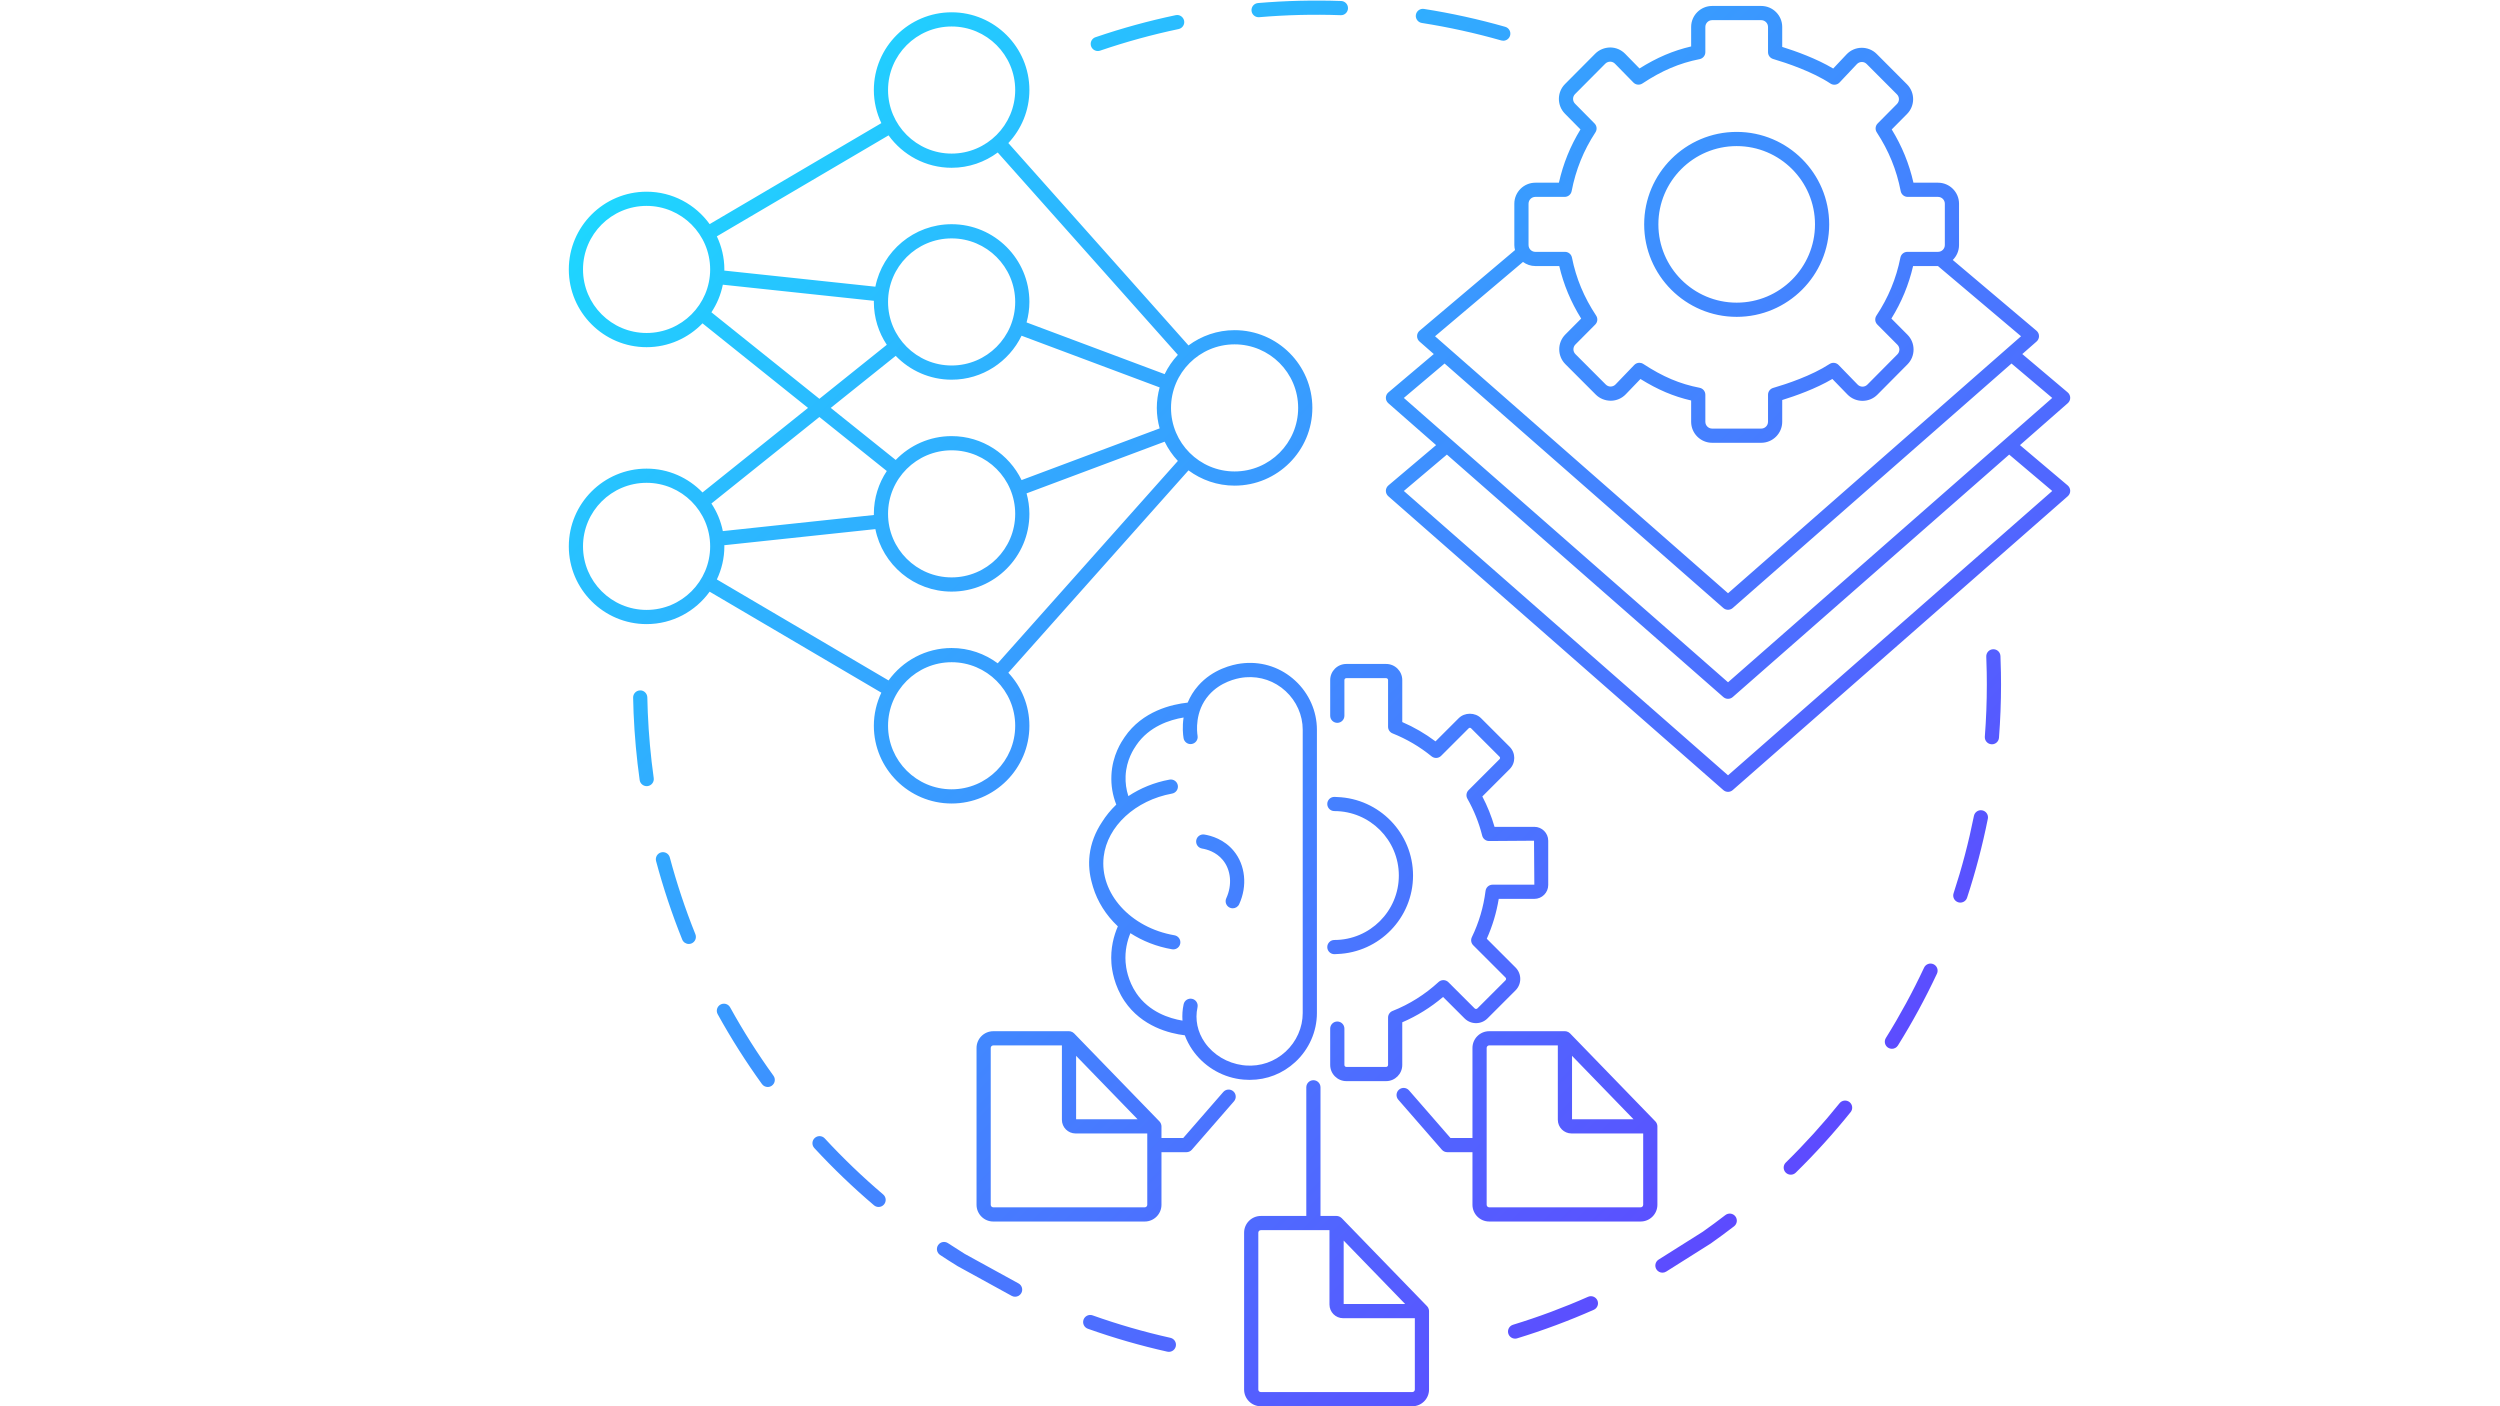 <svg xmlns="http://www.w3.org/2000/svg" xmlns:xlink="http://www.w3.org/1999/xlink" width="1920" zoomAndPan="magnify" viewBox="0 0 1440 810" height="1080" preserveAspectRatio="xMidYMid meet" version="1.0"><defs><clipPath id="dbe2a2f110"><path d="M 327.289 0 L 1192.789 0 L 1192.789 810 L 327.289 810 Z M 327.289 0 " clip-rule="nonzero"/></clipPath><clipPath id="689c17e9ee"><path d="M 815.523 8.547 C 815.875 6.309 817.965 4.781 820.199 5.141 C 835.961 7.613 851.703 11.082 867 15.441 C 869.172 16.062 870.434 18.324 869.812 20.492 C 869.297 22.289 867.66 23.461 865.879 23.461 C 865.508 23.461 865.133 23.41 864.754 23.305 C 849.781 19.035 834.363 15.645 818.93 13.219 C 816.699 12.867 815.172 10.777 815.523 8.547 Z M 632.344 29.391 C 632.793 29.391 633.242 29.316 633.668 29.172 C 648.422 24.125 663.637 19.945 678.879 16.738 C 681.09 16.277 682.504 14.105 682.043 11.898 C 681.578 9.688 679.414 8.254 677.195 8.738 C 661.711 11.992 646.258 16.234 631.266 21.352 C 629.52 21.816 628.238 23.406 628.238 25.305 C 628.238 27.559 630.086 29.391 632.344 29.391 Z M 724.945 9.918 C 725.062 9.918 725.18 9.914 725.297 9.902 C 740.793 8.582 756.645 8.188 772.211 8.75 C 774.473 8.883 776.363 7.066 776.445 4.809 C 776.527 2.551 774.762 0.656 772.504 0.574 C 756.605 0.008 740.422 0.406 724.602 1.758 C 722.352 1.949 720.684 3.926 720.875 6.18 C 721.059 8.312 722.844 9.918 724.945 9.918 Z M 420.551 580.234 C 419.461 578.254 416.977 577.539 414.996 578.629 C 413.016 579.723 412.297 582.207 413.391 584.188 C 421.027 598.027 429.605 611.562 438.887 624.41 C 439.688 625.52 440.938 626.109 442.207 626.109 C 443.035 626.109 443.871 625.859 444.598 625.332 C 446.43 624.012 446.84 621.457 445.52 619.625 C 436.434 607.043 428.031 593.789 420.551 580.234 Z M 475.055 655.727 C 473.523 654.062 470.938 653.965 469.277 655.496 C 467.617 657.027 467.516 659.613 469.047 661.273 C 479.793 672.902 491.359 683.996 503.418 694.246 C 504.188 694.898 505.129 695.219 506.066 695.219 C 507.223 695.219 508.375 694.73 509.184 693.777 C 510.645 692.059 510.438 689.477 508.719 688.016 C 496.906 677.977 485.582 667.113 475.055 655.727 Z M 586.672 739.25 L 555.723 722.25 C 552.453 720.227 549.215 718.156 546.012 716.039 C 544.129 714.789 541.59 715.309 540.34 717.195 C 539.098 719.074 539.613 721.613 541.5 722.859 C 544.77 725.023 548.078 727.137 551.598 729.309 L 582.73 746.414 C 583.355 746.758 584.031 746.922 584.695 746.922 C 586.141 746.922 587.539 746.156 588.285 744.801 C 589.371 742.82 588.648 740.336 586.672 739.25 Z M 674.16 770.582 C 659.031 767.203 643.953 762.852 629.344 757.652 C 627.211 756.891 624.875 758.004 624.117 760.133 C 623.359 762.258 624.469 764.598 626.598 765.355 C 641.523 770.668 656.926 775.113 672.375 778.562 C 672.676 778.629 672.977 778.664 673.27 778.664 C 675.145 778.664 676.832 777.367 677.258 775.465 C 677.754 773.262 676.363 771.074 674.16 770.582 Z M 373.121 410.445 C 372.996 407.516 372.898 404.609 372.859 401.703 C 372.824 399.441 370.883 397.566 368.711 397.672 C 366.449 397.703 364.645 399.562 364.68 401.82 C 364.723 404.801 364.82 407.781 364.945 410.789 C 365.492 423.656 366.668 436.613 368.445 449.305 C 368.734 451.348 370.484 452.828 372.492 452.828 C 372.68 452.828 372.871 452.812 373.062 452.785 C 375.301 452.473 376.863 450.406 376.547 448.172 C 374.805 435.742 373.652 423.047 373.121 410.445 Z M 385.805 493.875 C 385.223 491.691 382.98 490.402 380.801 490.977 C 378.617 491.559 377.32 493.801 377.902 495.984 C 381.984 511.285 387.047 526.488 392.953 541.164 C 393.594 542.762 395.129 543.73 396.75 543.73 C 397.258 543.73 397.773 543.637 398.273 543.434 C 400.371 542.594 401.387 540.211 400.543 538.113 C 394.762 523.742 389.805 508.859 385.805 493.875 Z M 1065.34 634.824 C 1063.578 633.418 1061.004 633.695 1059.586 635.453 C 1049.988 647.402 1039.57 658.895 1028.625 669.617 C 1027.012 671.195 1026.984 673.785 1028.566 675.398 C 1029.367 676.215 1030.426 676.625 1031.488 676.625 C 1032.52 676.625 1033.555 676.234 1034.352 675.457 C 1045.527 664.512 1056.164 652.777 1065.965 640.574 C 1067.383 638.812 1067.098 636.242 1065.34 634.824 Z M 1113.711 555.398 C 1111.66 554.434 1109.227 555.32 1108.27 557.367 C 1101.781 571.23 1094.379 584.855 1086.27 597.859 C 1085.074 599.777 1085.656 602.301 1087.574 603.492 C 1088.25 603.914 1088.996 604.113 1089.734 604.113 C 1091.102 604.113 1092.438 603.434 1093.211 602.188 C 1101.496 588.906 1109.055 574.992 1115.684 560.832 C 1116.641 558.789 1115.758 556.352 1113.711 555.398 Z M 993.832 699.871 C 989.531 703.188 985.086 706.457 980.797 709.488 L 955.379 725.512 C 953.469 726.715 952.898 729.242 954.102 731.152 C 954.879 732.387 956.207 733.059 957.566 733.059 C 958.312 733.059 959.066 732.859 959.746 732.43 L 985.336 716.289 C 989.895 713.074 994.434 709.734 998.824 706.352 C 1000.613 704.973 1000.945 702.402 999.566 700.613 C 998.188 698.828 995.621 698.5 993.832 699.871 Z M 914.707 746.961 C 900.691 753.164 886.152 758.582 871.5 763.059 C 869.34 763.719 868.125 766.004 868.785 768.164 C 869.324 769.926 870.945 771.059 872.695 771.059 C 873.09 771.059 873.496 771 873.891 770.879 C 888.859 766.305 903.703 760.773 918.02 754.438 C 920.086 753.523 921.02 751.109 920.105 749.043 C 919.191 746.98 916.777 746.035 914.707 746.961 Z M 1152.262 377.887 C 1152.172 375.629 1150.273 373.867 1148.012 373.965 C 1145.754 374.055 1144 375.957 1144.09 378.211 C 1144.211 381.285 1144.301 384.359 1144.355 387.445 C 1144.395 389.734 1144.414 392.02 1144.414 394.305 C 1144.414 404.305 1144.027 414.398 1143.262 424.312 C 1143.09 426.562 1144.773 428.527 1147.027 428.699 C 1147.133 428.711 1147.238 428.715 1147.344 428.715 C 1149.461 428.715 1151.254 427.086 1151.418 424.938 C 1152.199 414.82 1152.594 404.512 1152.598 394.305 C 1152.598 391.973 1152.578 389.637 1152.535 387.301 C 1152.48 384.156 1152.387 381.02 1152.262 377.887 Z M 1141.785 466.766 C 1139.574 466.305 1137.418 467.762 1136.977 469.977 C 1133.977 485.004 1130.035 499.996 1125.258 514.535 C 1124.555 516.68 1125.723 518.992 1127.871 519.695 C 1128.293 519.836 1128.723 519.898 1129.148 519.898 C 1130.867 519.898 1132.469 518.809 1133.035 517.086 C 1137.91 502.234 1141.938 486.922 1145 471.57 C 1145.441 469.355 1144.004 467.207 1141.785 466.766 Z M 719.496 621.996 C 718.426 621.996 717.348 621.949 716.262 621.855 C 715.523 621.797 714.777 621.711 714.035 621.602 C 703.02 620.035 693.07 613.84 686.746 604.605 C 684.973 602.008 683.531 599.238 682.445 596.336 C 673.758 595.289 657.703 591.34 647.762 576.676 C 641.707 567.746 640.445 558.469 640.184 554.895 C 639.543 546.172 641.594 538.832 643.879 533.574 C 637.004 527.121 632.133 519.289 629.598 510.949 C 629.598 510.945 629.594 510.941 629.594 510.941 C 629.375 510.219 629.168 509.496 628.984 508.77 C 627.5 503.527 626.945 498.039 627.602 492.465 C 628.398 485.719 630.902 479.309 634.723 473.551 C 636.984 469.941 639.75 466.547 642.973 463.453 C 640.852 458.055 639.91 452.398 640.172 446.598 C 640.688 434.988 646.016 427.164 647.77 424.594 C 658.043 409.5 675.074 405.664 684.074 404.711 C 684.117 404.621 684.176 404.535 684.219 404.445 C 685.555 401.285 687.445 398.062 690.133 395 C 698.617 385.312 710.078 382.816 714.613 382.191 C 715.602 382.055 716.406 381.988 716.742 381.961 C 727.645 381.059 738.043 384.68 746.074 392.09 C 754 399.395 758.543 409.68 758.543 420.305 L 758.543 583.52 C 758.543 594.148 754 604.43 746.074 611.738 C 738.832 618.418 729.672 621.996 719.996 621.996 C 719.895 621.996 719.793 621.984 719.691 621.984 C 719.629 621.984 719.562 621.996 719.496 621.996 Z M 648.344 554.297 C 648.555 557.215 649.59 564.789 654.531 572.086 C 661.871 582.91 673.527 586.617 681.109 587.883 C 680.895 584.754 681.086 581.59 681.773 578.445 C 682.254 576.238 684.43 574.832 686.645 575.324 C 688.848 575.805 690.246 577.984 689.766 580.191 C 688.23 587.215 689.738 594.441 694.008 600.543 C 698.953 607.602 706.863 612.336 715.719 613.531 C 716.297 613.605 716.883 613.672 717.469 613.719 C 726 614.387 734.195 611.57 740.531 605.727 C 746.777 599.965 750.363 591.871 750.363 583.52 L 750.363 420.305 C 750.363 411.957 746.777 403.863 740.531 398.102 C 734.195 392.258 726.004 389.445 717.469 390.109 C 717.145 390.137 716.508 390.188 715.727 390.297 C 712.105 390.793 702.957 392.777 696.289 400.387 C 688.027 409.812 689.441 421.59 689.805 423.852 C 690.168 426.086 688.652 428.184 686.422 428.543 C 684.203 428.918 682.094 427.391 681.73 425.164 C 681.406 423.16 680.926 418.703 681.746 413.285 C 673.773 414.605 661.895 418.383 654.531 429.191 C 653.105 431.289 648.758 437.672 648.344 446.965 C 648.164 450.934 648.715 454.816 649.934 458.566 C 656.793 454.008 664.852 450.668 673.656 449.055 C 675.871 448.645 678.008 450.117 678.418 452.34 C 678.824 454.562 677.352 456.691 675.129 457.098 C 653.996 460.965 637.793 475.906 635.727 493.426 C 633.246 514.484 651.152 534.379 676.492 538.723 C 678.719 539.105 680.215 541.219 679.832 543.445 C 679.492 545.438 677.762 546.844 675.809 546.844 C 675.578 546.844 675.344 546.824 675.109 546.785 C 666.168 545.25 658.043 541.984 651.109 537.504 C 649.348 541.766 647.848 547.52 648.344 554.297 Z M 798.43 382.441 L 775.469 382.441 C 770.352 382.441 766.191 386.602 766.191 391.715 L 766.191 412.27 C 766.191 414.527 768.023 416.359 770.281 416.359 L 770.285 416.359 C 772.543 416.359 774.375 414.527 774.375 412.27 L 774.375 391.715 C 774.375 391.109 774.863 390.621 775.469 390.621 L 798.43 390.621 C 799.035 390.621 799.523 391.109 799.523 391.715 L 799.523 418.629 C 799.523 420.305 800.547 421.809 802.102 422.43 C 810.23 425.664 817.801 430.117 824.598 435.656 C 826.227 436.988 828.594 436.863 830.074 435.379 L 845.98 419.48 C 846.348 419.113 846.949 419.113 847.32 419.48 L 863.762 435.918 C 864.133 436.289 864.133 436.891 863.762 437.258 L 845.879 455.137 C 844.578 456.438 844.305 458.441 845.211 460.043 C 849.016 466.75 851.883 473.918 853.746 481.34 C 854.203 483.16 855.836 484.434 857.715 484.434 L 883.594 484.25 L 883.777 509.574 L 859.734 509.574 C 857.672 509.574 855.93 511.109 855.676 513.156 C 854.512 522.453 851.859 531.414 847.793 539.797 C 847.031 541.363 847.348 543.238 848.578 544.473 L 867.16 563.043 C 867.609 563.496 867.609 564.227 867.16 564.676 L 851.008 580.82 C 850.559 581.273 849.824 581.273 849.375 580.82 L 834.277 565.746 C 832.727 564.199 830.23 564.148 828.617 565.633 C 820.785 572.84 811.863 578.453 802.105 582.316 C 800.547 582.934 799.523 584.441 799.523 586.117 L 799.523 613.414 C 799.523 614.039 799.016 614.551 798.391 614.551 L 775.508 614.551 C 774.883 614.551 774.375 614.043 774.375 613.414 L 774.375 592.48 C 774.375 590.223 772.543 588.391 770.285 588.391 L 770.281 588.391 C 768.023 588.391 766.191 590.223 766.191 592.48 L 766.191 613.414 C 766.191 618.551 770.371 622.727 775.508 622.727 L 798.391 622.727 C 803.527 622.727 807.703 618.551 807.703 613.414 L 807.703 588.852 C 816.203 585.188 824.086 580.289 831.215 574.246 L 843.59 586.605 C 847.227 590.242 853.148 590.246 856.789 586.605 L 872.941 570.457 C 876.582 566.82 876.582 560.902 872.941 557.262 L 856.387 540.715 C 859.664 533.391 861.969 525.695 863.273 517.754 L 883.777 517.754 C 888.188 517.754 891.777 514.168 891.777 509.758 L 891.777 484.25 C 891.777 479.844 888.188 476.258 883.777 476.258 L 860.848 476.258 C 859.109 470.219 856.758 464.352 853.828 458.758 L 869.547 443.039 C 873.105 439.48 873.105 433.695 869.547 430.137 L 853.105 413.699 C 849.656 410.25 843.645 410.25 840.195 413.699 L 826.852 427.035 C 820.922 422.578 814.504 418.844 807.707 415.902 L 807.707 391.715 C 807.703 386.602 803.547 382.441 798.43 382.441 Z M 813.91 504.309 C 813.91 479.898 794.484 459.992 770.285 459.094 C 769.719 459.07 769.164 459.008 768.594 459.008 C 766.332 459.008 764.504 460.84 764.504 463.098 C 764.504 465.352 766.332 467.184 768.594 467.184 C 789.07 467.184 805.73 483.84 805.73 504.305 C 805.73 524.773 789.07 541.43 768.594 541.43 C 766.332 541.43 764.504 543.262 764.504 545.516 C 764.504 547.773 766.332 549.605 768.594 549.605 C 769.164 549.605 769.719 549.543 770.285 549.52 C 794.484 548.621 813.91 528.715 813.91 504.309 Z M 710.379 628.59 C 712.082 630.07 712.262 632.652 710.781 634.355 L 686.496 662.254 C 685.719 663.148 684.594 663.66 683.41 663.66 L 669.008 663.66 L 669.008 693.961 C 669.008 699.277 664.684 703.598 659.367 703.598 L 572.125 703.598 C 566.809 703.598 562.484 699.277 562.484 693.961 L 562.484 603.617 C 562.484 598.301 566.809 593.98 572.125 593.98 L 615.746 593.98 C 616.031 593.98 616.312 594.012 616.582 594.066 C 616.602 594.07 616.621 594.082 616.641 594.086 C 616.973 594.16 617.285 594.281 617.578 594.434 C 617.664 594.477 617.742 594.516 617.824 594.562 C 618.125 594.742 618.41 594.949 618.656 595.199 C 618.664 595.207 618.676 595.215 618.688 595.223 L 667.77 645.852 C 668.059 646.137 668.297 646.469 668.492 646.832 C 668.523 646.887 668.555 646.941 668.582 647 C 668.738 647.316 668.859 647.652 668.93 648.012 C 668.938 648.055 668.938 648.102 668.941 648.145 C 668.977 648.355 669.008 648.562 669.008 648.777 L 669.008 655.484 L 681.547 655.484 L 704.605 628.992 C 706.09 627.285 708.672 627.105 710.379 628.59 Z M 572.125 695.422 L 659.367 695.422 C 660.172 695.422 660.824 694.766 660.824 693.961 L 660.824 652.875 L 619.527 652.875 C 615.188 652.875 611.656 649.348 611.656 645.012 L 611.656 602.156 L 572.125 602.156 C 571.32 602.156 570.664 602.812 570.664 603.617 L 570.664 693.961 C 570.664 694.766 571.32 695.422 572.125 695.422 Z M 619.84 644.699 L 655.258 644.699 L 619.84 608.164 Z M 692.398 488.762 C 695.211 489.223 700.5 490.695 704.332 495.348 C 709.066 501.082 709.852 509.738 706.336 517.395 C 705.395 519.449 706.297 521.875 708.348 522.816 C 708.902 523.07 709.48 523.188 710.051 523.188 C 711.602 523.188 713.082 522.305 713.773 520.805 C 718.586 510.316 717.359 498.281 710.648 490.148 C 705.117 483.43 697.672 481.34 693.727 480.691 C 691.496 480.32 689.395 481.832 689.027 484.059 C 688.66 486.289 690.168 488.395 692.398 488.762 Z M 823.062 754.559 C 823.094 754.766 823.125 754.973 823.125 755.188 L 823.125 800.375 C 823.125 805.688 818.801 810.012 813.484 810.012 L 726.242 810.012 C 720.93 810.012 716.602 805.688 716.602 800.375 L 716.602 710.027 C 716.602 704.715 720.93 700.391 726.242 700.391 L 752.426 700.391 L 752.426 626.289 C 752.426 624.031 754.254 622.199 756.516 622.199 C 758.773 622.199 760.605 624.031 760.605 626.289 L 760.605 700.391 L 769.863 700.391 C 770.152 700.391 770.434 700.422 770.707 700.48 C 770.719 700.48 770.73 700.488 770.742 700.492 C 771.082 700.566 771.402 700.695 771.707 700.848 C 771.785 700.887 771.859 700.926 771.938 700.973 C 772.242 701.152 772.527 701.359 772.773 701.609 C 772.785 701.621 772.797 701.625 772.805 701.633 L 821.887 752.266 C 822.18 752.547 822.414 752.883 822.613 753.242 C 822.641 753.301 822.676 753.355 822.703 753.41 C 822.855 753.73 822.98 754.066 823.047 754.422 C 823.059 754.469 823.055 754.512 823.062 754.559 Z M 814.945 800.375 L 814.945 759.289 L 773.645 759.289 C 769.309 759.289 765.777 755.758 765.777 751.422 L 765.777 708.57 L 726.242 708.57 C 725.438 708.57 724.785 709.223 724.785 710.027 L 724.785 800.375 C 724.785 801.18 725.438 801.832 726.242 801.832 L 813.484 801.832 C 814.289 801.832 814.945 801.18 814.945 800.375 Z M 773.957 751.109 L 809.375 751.109 L 773.957 714.574 Z M 954.66 693.953 C 954.66 699.27 950.332 703.59 945.02 703.59 L 857.777 703.59 C 852.461 703.59 848.137 699.27 848.137 693.953 L 848.137 663.652 L 833.605 663.652 C 832.422 663.652 831.297 663.141 830.52 662.246 L 805.41 633.414 C 803.926 631.711 804.105 629.129 805.809 627.648 C 807.512 626.16 810.094 626.344 811.582 628.043 L 835.469 655.477 L 848.137 655.477 L 848.137 603.609 C 848.137 598.293 852.461 593.973 857.777 593.973 L 901.398 593.973 C 901.684 593.973 901.965 594.004 902.234 594.059 C 902.254 594.062 902.273 594.07 902.293 594.078 C 902.625 594.152 902.938 594.273 903.234 594.426 C 903.316 594.465 903.395 594.508 903.473 594.555 C 903.777 594.734 904.062 594.941 904.309 595.191 C 904.316 595.199 904.328 595.207 904.34 595.215 L 953.41 645.836 C 953.707 646.125 953.953 646.465 954.152 646.836 C 954.18 646.887 954.207 646.934 954.234 646.988 C 954.391 647.309 954.516 647.645 954.582 648.004 C 954.59 648.051 954.59 648.094 954.598 648.137 C 954.629 648.344 954.66 648.551 954.66 648.77 Z M 946.477 693.953 L 946.477 652.871 L 905.18 652.871 C 900.84 652.871 897.309 649.34 897.309 645.004 L 897.309 602.148 L 857.777 602.148 C 856.973 602.148 856.316 602.805 856.316 603.609 L 856.316 693.953 C 856.316 694.758 856.973 695.414 857.777 695.414 L 945.02 695.414 C 945.824 695.414 946.477 694.758 946.477 693.953 Z M 905.492 644.695 L 940.91 644.695 L 905.492 608.156 Z M 548.137 462.82 C 523.434 462.82 503.336 442.73 503.336 418.039 C 503.336 411.215 504.914 404.773 507.656 398.977 L 408.754 340.812 C 400.613 352.098 387.383 359.484 372.43 359.484 C 347.73 359.484 327.633 339.398 327.633 314.703 C 327.633 290.012 347.727 269.926 372.43 269.926 C 385.074 269.926 396.488 275.207 404.641 283.656 L 465.426 234.953 L 404.641 186.246 C 396.484 194.695 385.074 199.977 372.43 199.977 C 347.73 199.977 327.633 179.891 327.633 155.195 C 327.633 130.504 347.727 110.418 372.43 110.418 C 387.383 110.418 400.613 117.805 408.754 129.09 L 507.656 70.926 C 504.914 65.129 503.336 58.684 503.336 51.863 C 503.336 27.168 523.434 7.082 548.137 7.082 C 572.836 7.082 592.934 27.168 592.934 51.863 C 592.934 63.672 588.301 74.398 580.801 82.406 L 684.566 198.969 C 692.008 193.469 701.176 190.172 711.121 190.172 C 735.82 190.172 755.918 210.258 755.918 234.953 C 755.918 259.645 735.82 279.73 711.121 279.73 C 701.176 279.73 692.008 276.434 684.566 270.934 L 580.801 387.496 C 588.301 395.504 592.934 406.23 592.934 418.039 C 592.934 442.73 572.836 462.82 548.137 462.82 Z M 511.516 418.039 C 511.516 438.223 527.945 454.641 548.137 454.641 C 568.328 454.641 584.754 438.223 584.754 418.039 C 584.754 397.855 568.328 381.438 548.137 381.438 C 527.945 381.438 511.516 397.855 511.516 418.039 Z M 548.137 259.379 C 527.941 259.379 511.516 275.797 511.516 295.98 C 511.516 316.164 527.941 332.582 548.137 332.582 C 568.328 332.582 584.754 316.164 584.754 295.98 C 584.754 275.797 568.328 259.379 548.137 259.379 Z M 588.426 276.527 L 667.953 246.75 C 666.922 242.984 666.32 239.039 666.32 234.949 C 666.32 230.863 666.922 226.918 667.953 223.152 L 588.422 193.375 C 581.164 208.336 565.855 218.703 548.137 218.703 C 535.492 218.703 524.078 213.418 515.926 204.969 L 478.508 234.949 L 515.926 264.934 C 524.078 256.484 535.492 251.199 548.137 251.199 C 565.855 251.199 581.164 261.566 588.426 276.527 Z M 548.137 210.523 C 568.328 210.523 584.754 194.105 584.754 173.922 C 584.754 153.738 568.328 137.316 548.137 137.316 C 527.941 137.316 511.516 153.738 511.516 173.922 C 511.516 194.105 527.941 210.523 548.137 210.523 Z M 711.121 271.555 C 731.312 271.555 747.738 255.133 747.738 234.949 C 747.738 214.766 731.312 198.348 711.121 198.348 C 690.93 198.348 674.504 214.766 674.504 234.949 C 674.504 255.133 690.93 271.555 711.121 271.555 Z M 548.137 88.465 C 568.328 88.465 584.754 72.047 584.754 51.863 C 584.754 31.68 568.328 15.258 548.137 15.258 C 527.941 15.258 511.516 31.68 511.516 51.863 C 511.516 72.047 527.941 88.465 548.137 88.465 Z M 412.906 136.137 C 415.648 141.926 417.23 148.375 417.23 155.195 C 417.23 155.418 417.199 155.633 417.195 155.855 L 504.215 165.129 C 508.312 144.633 526.445 129.141 548.137 129.141 C 572.836 129.141 592.934 149.227 592.934 173.922 C 592.934 178.012 592.336 181.953 591.305 185.719 L 670.832 215.5 C 672.812 211.414 675.383 207.684 678.453 204.406 L 574.691 87.844 C 567.25 93.344 558.082 96.641 548.133 96.641 C 533.184 96.641 519.953 89.254 511.812 77.969 Z M 409.047 155.195 C 409.047 135.012 392.621 118.594 372.43 118.594 C 352.238 118.594 335.812 135.012 335.812 155.195 C 335.812 175.379 352.238 191.801 372.43 191.801 C 392.621 191.801 409.047 175.379 409.047 155.195 Z M 471.969 229.711 L 510.793 198.602 C 506.09 191.52 503.336 183.039 503.336 173.922 C 503.336 173.699 503.367 173.484 503.371 173.266 L 416.352 163.988 C 415.195 169.762 412.922 175.133 409.773 179.879 Z M 409.773 290.023 C 412.922 294.766 415.195 300.137 416.352 305.914 L 503.371 296.641 C 503.367 296.418 503.336 296.203 503.336 295.98 C 503.336 286.863 506.09 278.383 510.793 271.301 L 471.965 240.191 Z M 409.047 314.703 C 409.047 294.52 392.621 278.102 372.43 278.102 C 352.238 278.102 335.812 294.52 335.812 314.703 C 335.812 334.887 352.238 351.309 372.43 351.309 C 392.621 351.309 409.047 334.887 409.047 314.703 Z M 511.812 391.93 C 519.953 380.645 533.184 373.258 548.137 373.258 C 558.082 373.258 567.25 376.555 574.691 382.059 L 678.453 265.496 C 675.383 262.219 672.812 258.484 670.832 254.402 L 591.305 284.18 C 592.336 287.945 592.934 291.891 592.934 295.98 C 592.934 320.672 572.836 340.762 548.137 340.762 C 526.445 340.762 508.316 325.266 504.215 304.77 L 417.195 314.043 C 417.199 314.266 417.23 314.48 417.23 314.703 C 417.23 321.527 415.648 327.973 412.91 333.766 Z M 1191.051 232.227 L 1163.504 256.387 L 1190.996 279.617 C 1191.902 280.387 1192.434 281.512 1192.445 282.703 C 1192.453 283.891 1191.945 285.027 1191.051 285.812 L 998.047 455.094 C 997.273 455.77 996.312 456.109 995.348 456.109 C 994.387 456.109 993.422 455.77 992.652 455.094 L 799.648 285.812 C 798.754 285.027 798.242 283.891 798.254 282.703 C 798.266 281.512 798.797 280.387 799.703 279.617 L 827.191 256.387 L 799.648 232.227 C 798.754 231.441 798.242 230.305 798.254 229.117 C 798.266 227.926 798.797 226.801 799.703 226.031 L 825.859 203.93 L 817.617 196.699 C 816.723 195.914 816.211 194.777 816.223 193.59 C 816.234 192.398 816.762 191.273 817.672 190.504 L 872.645 144.047 C 872.414 143.113 872.254 142.148 872.254 141.145 L 872.254 117.336 C 872.254 110.66 877.688 105.234 884.359 105.234 L 897.926 105.234 C 900.406 94.234 904.492 84.141 910.355 74.551 L 901.391 65.469 C 896.75 60.766 896.762 53.125 901.422 48.438 L 918.848 30.91 C 921.148 28.598 924.301 27.387 927.473 27.344 C 930.734 27.355 933.785 28.648 936.07 30.973 L 944.352 39.434 C 954.324 33.176 963.723 29.168 974.098 26.746 L 974.098 15.531 C 974.098 8.859 979.531 3.43 986.203 3.43 L 1014.453 3.43 C 1017.688 3.43 1020.727 4.688 1023.016 6.977 C 1025.301 9.262 1026.559 12.301 1026.559 15.531 L 1026.559 27.02 C 1034.449 29.496 1046.297 33.75 1055.926 39.473 L 1063.605 31.328 C 1065.871 28.926 1068.941 27.574 1072.246 27.527 C 1075.531 27.504 1078.652 28.742 1080.984 31.082 L 1098.441 48.578 C 1103.125 53.273 1103.141 60.93 1098.469 65.641 L 1089.633 74.555 C 1095.562 84.234 1099.68 94.328 1102.145 105.234 L 1116.297 105.234 C 1122.973 105.234 1128.402 110.66 1128.402 117.336 L 1128.402 141.148 C 1128.402 144.512 1127.02 147.555 1124.793 149.746 L 1173.023 190.504 C 1173.934 191.273 1174.465 192.398 1174.473 193.59 C 1174.484 194.777 1173.977 195.914 1173.082 196.699 L 1164.84 203.93 L 1190.992 226.031 C 1191.902 226.801 1192.434 227.926 1192.445 229.117 C 1192.457 230.305 1191.945 231.441 1191.051 232.227 Z M 995.348 446.582 L 1182.086 282.797 L 1157.289 261.84 L 998.047 401.512 C 997.273 402.188 996.312 402.523 995.348 402.523 C 994.387 402.523 993.422 402.188 992.652 401.512 L 833.41 261.84 L 808.613 282.797 Z M 1182.086 229.211 L 1158.621 209.383 L 998.047 350.223 C 997.273 350.898 996.312 351.234 995.348 351.234 C 994.387 351.234 993.422 350.898 992.652 350.223 L 832.078 209.383 L 808.613 229.211 L 995.348 392.996 Z M 884.359 145.066 L 901.43 145.066 C 903.383 145.066 905.062 146.445 905.445 148.355 C 907.828 160.309 912.387 171.246 919.379 181.797 C 920.449 183.41 920.238 185.559 918.871 186.934 L 907.43 198.438 C 905.914 199.965 905.914 202.453 907.438 203.977 L 924.934 221.496 C 925.688 222.25 926.73 222.68 927.75 222.648 C 928.812 222.637 929.805 222.211 930.543 221.445 L 941.332 210.219 C 942.125 209.391 943.199 208.961 944.281 208.961 C 945.055 208.961 945.832 209.18 946.52 209.625 C 957.844 217.031 967.551 221.137 978.973 223.359 C 980.895 223.734 982.281 225.418 982.281 227.375 L 982.281 242.949 C 982.281 245.113 984.039 246.871 986.203 246.871 L 1014.453 246.871 C 1016.617 246.871 1018.379 245.113 1018.379 242.949 L 1018.379 227.375 C 1018.379 225.559 1019.578 223.961 1021.32 223.449 C 1029.023 221.199 1043.488 216.422 1053.848 209.652 C 1055.488 208.582 1057.656 208.82 1059.02 210.227 L 1069.992 221.52 C 1070.734 222.281 1071.727 222.707 1072.789 222.711 L 1072.809 222.711 C 1073.863 222.711 1074.852 222.301 1075.594 221.551 L 1092.91 204.094 C 1094.422 202.566 1094.422 200.086 1092.906 198.566 L 1081.328 186.934 C 1079.961 185.562 1079.746 183.414 1080.816 181.797 C 1087.688 171.426 1092.207 160.488 1094.633 148.355 C 1095.012 146.441 1096.691 145.066 1098.641 145.066 L 1116.301 145.066 C 1118.465 145.066 1120.223 143.309 1120.223 141.145 L 1120.223 117.336 C 1120.223 115.172 1118.461 113.41 1116.297 113.41 L 1098.82 113.41 C 1096.863 113.41 1095.176 112.02 1094.805 110.098 C 1092.453 97.902 1087.941 86.824 1081.012 76.227 C 1079.957 74.613 1080.172 72.484 1081.531 71.113 L 1092.656 59.887 C 1094.172 58.359 1094.168 55.875 1092.648 54.355 L 1075.191 36.859 C 1074.438 36.102 1073.422 35.676 1072.359 35.707 C 1071.289 35.719 1070.293 36.16 1069.559 36.938 L 1059.578 47.523 C 1058.211 48.969 1056 49.223 1054.34 48.125 C 1043.969 41.258 1029.191 36.305 1021.305 33.969 C 1019.566 33.453 1018.379 31.855 1018.379 30.047 L 1018.379 15.531 C 1018.379 14.48 1017.969 13.496 1017.227 12.758 C 1016.488 12.016 1015.5 11.605 1014.453 11.605 L 986.203 11.605 C 984.039 11.605 982.277 13.367 982.277 15.531 L 982.277 30.047 C 982.277 31.996 980.898 33.676 978.984 34.059 C 967.367 36.359 957.203 40.684 946.023 48.086 C 944.387 49.164 942.211 48.941 940.84 47.535 L 930.223 36.695 C 929.484 35.941 928.496 35.523 927.441 35.523 C 926.398 35.547 925.395 35.926 924.652 36.676 L 907.223 54.203 C 905.711 55.723 905.707 58.199 907.215 59.723 L 918.461 71.121 C 919.816 72.488 920.027 74.617 918.973 76.227 C 912.129 86.695 907.645 97.77 905.266 110.098 C 904.895 112.02 903.211 113.41 901.25 113.41 L 884.359 113.41 C 882.195 113.41 880.438 115.172 880.438 117.336 L 880.438 141.145 C 880.438 143.309 882.195 145.066 884.359 145.066 Z M 826.582 193.684 L 995.348 341.707 L 1164.117 193.684 L 1116.262 153.246 L 1101.941 153.246 C 1099.426 164.062 1095.312 174.016 1089.445 183.492 L 1098.703 192.797 C 1103.379 197.492 1103.387 205.141 1098.719 209.852 L 1081.402 227.305 C 1079.113 229.617 1076.062 230.887 1072.809 230.887 L 1072.746 230.887 C 1069.469 230.871 1066.406 229.566 1064.121 227.219 L 1055.441 218.281 C 1045.891 223.898 1034.289 228.02 1026.559 230.414 L 1026.559 242.945 C 1026.559 249.621 1021.129 255.047 1014.453 255.047 L 986.203 255.047 C 979.531 255.047 974.098 249.621 974.098 242.945 L 974.098 230.684 C 963.945 228.344 954.91 224.512 944.906 218.301 L 936.441 227.109 C 934.168 229.473 931.109 230.797 927.824 230.824 C 924.598 230.812 921.461 229.594 919.145 227.273 L 901.648 209.754 C 896.949 205.047 896.941 197.387 901.629 192.672 L 910.754 183.5 C 904.785 173.891 900.633 163.938 898.133 153.246 L 884.359 153.246 C 881.691 153.246 879.242 152.348 877.238 150.879 Z M 947.043 129.238 C 947.043 99.867 970.945 75.973 1000.328 75.973 C 1029.711 75.973 1053.617 99.867 1053.617 129.238 C 1053.617 158.613 1029.711 182.508 1000.328 182.508 C 970.945 182.508 947.043 158.613 947.043 129.238 Z M 955.223 129.238 C 955.223 154.102 975.457 174.328 1000.328 174.328 C 1025.199 174.328 1045.438 154.102 1045.438 129.238 C 1045.438 104.375 1025.199 84.148 1000.328 84.148 C 975.457 84.148 955.223 104.375 955.223 129.238 Z M 955.223 129.238 " clip-rule="nonzero"/></clipPath><linearGradient x1="517.343" gradientTransform="matrix(0.258, 0, 0, 0.258, 244.775, -109.887)" y1="230.989" x2="3768.393" gradientUnits="userSpaceOnUse" y2="3482.039" id="f4940a01a6"><stop stop-opacity="1" stop-color="rgb(11.8%, 83.899%, 100%)" offset="0"/><stop stop-opacity="1" stop-color="rgb(11.8%, 83.899%, 100%)" offset="0.062"/><stop stop-opacity="1" stop-color="rgb(11.8%, 83.899%, 100%)" offset="0.078"/><stop stop-opacity="1" stop-color="rgb(11.871%, 83.739%, 100%)" offset="0.086"/><stop stop-opacity="1" stop-color="rgb(12.073%, 83.292%, 100%)" offset="0.09"/><stop stop-opacity="1" stop-color="rgb(12.202%, 83.003%, 100%)" offset="0.094"/><stop stop-opacity="1" stop-color="rgb(12.332%, 82.715%, 100%)" offset="0.098"/><stop stop-opacity="1" stop-color="rgb(12.462%, 82.426%, 100%)" offset="0.102"/><stop stop-opacity="1" stop-color="rgb(12.592%, 82.138%, 100%)" offset="0.105"/><stop stop-opacity="1" stop-color="rgb(12.721%, 81.85%, 100%)" offset="0.109"/><stop stop-opacity="1" stop-color="rgb(12.851%, 81.561%, 100%)" offset="0.113"/><stop stop-opacity="1" stop-color="rgb(12.981%, 81.273%, 100%)" offset="0.117"/><stop stop-opacity="1" stop-color="rgb(13.11%, 80.984%, 100%)" offset="0.121"/><stop stop-opacity="1" stop-color="rgb(13.24%, 80.696%, 100%)" offset="0.125"/><stop stop-opacity="1" stop-color="rgb(13.37%, 80.408%, 100%)" offset="0.129"/><stop stop-opacity="1" stop-color="rgb(13.499%, 80.121%, 100%)" offset="0.133"/><stop stop-opacity="1" stop-color="rgb(13.629%, 79.832%, 100%)" offset="0.137"/><stop stop-opacity="1" stop-color="rgb(13.759%, 79.544%, 100%)" offset="0.141"/><stop stop-opacity="1" stop-color="rgb(13.889%, 79.256%, 100%)" offset="0.145"/><stop stop-opacity="1" stop-color="rgb(14.018%, 78.967%, 100%)" offset="0.148"/><stop stop-opacity="1" stop-color="rgb(14.148%, 78.679%, 100%)" offset="0.152"/><stop stop-opacity="1" stop-color="rgb(14.278%, 78.391%, 100%)" offset="0.156"/><stop stop-opacity="1" stop-color="rgb(14.407%, 78.102%, 100%)" offset="0.16"/><stop stop-opacity="1" stop-color="rgb(14.537%, 77.814%, 100%)" offset="0.164"/><stop stop-opacity="1" stop-color="rgb(14.667%, 77.525%, 100%)" offset="0.168"/><stop stop-opacity="1" stop-color="rgb(14.796%, 77.237%, 100%)" offset="0.172"/><stop stop-opacity="1" stop-color="rgb(14.926%, 76.949%, 100%)" offset="0.176"/><stop stop-opacity="1" stop-color="rgb(15.056%, 76.66%, 100%)" offset="0.18"/><stop stop-opacity="1" stop-color="rgb(15.186%, 76.372%, 100%)" offset="0.184"/><stop stop-opacity="1" stop-color="rgb(15.315%, 76.083%, 100%)" offset="0.188"/><stop stop-opacity="1" stop-color="rgb(15.445%, 75.795%, 100%)" offset="0.191"/><stop stop-opacity="1" stop-color="rgb(15.575%, 75.507%, 100%)" offset="0.195"/><stop stop-opacity="1" stop-color="rgb(15.704%, 75.218%, 100%)" offset="0.199"/><stop stop-opacity="1" stop-color="rgb(15.836%, 74.93%, 100%)" offset="0.203"/><stop stop-opacity="1" stop-color="rgb(15.965%, 74.641%, 100%)" offset="0.207"/><stop stop-opacity="1" stop-color="rgb(16.095%, 74.353%, 100%)" offset="0.211"/><stop stop-opacity="1" stop-color="rgb(16.225%, 74.065%, 100%)" offset="0.215"/><stop stop-opacity="1" stop-color="rgb(16.354%, 73.776%, 100%)" offset="0.219"/><stop stop-opacity="1" stop-color="rgb(16.484%, 73.488%, 100%)" offset="0.223"/><stop stop-opacity="1" stop-color="rgb(16.614%, 73.199%, 100%)" offset="0.227"/><stop stop-opacity="1" stop-color="rgb(16.743%, 72.911%, 100%)" offset="0.23"/><stop stop-opacity="1" stop-color="rgb(16.873%, 72.623%, 100%)" offset="0.234"/><stop stop-opacity="1" stop-color="rgb(17.003%, 72.334%, 100%)" offset="0.238"/><stop stop-opacity="1" stop-color="rgb(17.133%, 72.046%, 100%)" offset="0.242"/><stop stop-opacity="1" stop-color="rgb(17.262%, 71.758%, 100%)" offset="0.246"/><stop stop-opacity="1" stop-color="rgb(17.392%, 71.469%, 100%)" offset="0.25"/><stop stop-opacity="1" stop-color="rgb(17.522%, 71.181%, 100%)" offset="0.254"/><stop stop-opacity="1" stop-color="rgb(17.651%, 70.892%, 100%)" offset="0.258"/><stop stop-opacity="1" stop-color="rgb(17.781%, 70.604%, 100%)" offset="0.262"/><stop stop-opacity="1" stop-color="rgb(17.911%, 70.316%, 100%)" offset="0.266"/><stop stop-opacity="1" stop-color="rgb(18.04%, 70.027%, 100%)" offset="0.27"/><stop stop-opacity="1" stop-color="rgb(18.17%, 69.739%, 100%)" offset="0.273"/><stop stop-opacity="1" stop-color="rgb(18.3%, 69.45%, 100%)" offset="0.277"/><stop stop-opacity="1" stop-color="rgb(18.43%, 69.162%, 100%)" offset="0.281"/><stop stop-opacity="1" stop-color="rgb(18.559%, 68.874%, 100%)" offset="0.285"/><stop stop-opacity="1" stop-color="rgb(18.689%, 68.585%, 100%)" offset="0.289"/><stop stop-opacity="1" stop-color="rgb(18.819%, 68.297%, 100%)" offset="0.293"/><stop stop-opacity="1" stop-color="rgb(18.948%, 68.008%, 100%)" offset="0.297"/><stop stop-opacity="1" stop-color="rgb(19.078%, 67.72%, 100%)" offset="0.301"/><stop stop-opacity="1" stop-color="rgb(19.208%, 67.432%, 100%)" offset="0.305"/><stop stop-opacity="1" stop-color="rgb(19.337%, 67.143%, 100%)" offset="0.309"/><stop stop-opacity="1" stop-color="rgb(19.467%, 66.855%, 100%)" offset="0.312"/><stop stop-opacity="1" stop-color="rgb(19.597%, 66.566%, 100%)" offset="0.316"/><stop stop-opacity="1" stop-color="rgb(19.727%, 66.278%, 100%)" offset="0.32"/><stop stop-opacity="1" stop-color="rgb(19.856%, 65.99%, 100%)" offset="0.324"/><stop stop-opacity="1" stop-color="rgb(19.986%, 65.701%, 100%)" offset="0.328"/><stop stop-opacity="1" stop-color="rgb(20.116%, 65.413%, 100%)" offset="0.332"/><stop stop-opacity="1" stop-color="rgb(20.245%, 65.125%, 100%)" offset="0.336"/><stop stop-opacity="1" stop-color="rgb(20.375%, 64.836%, 100%)" offset="0.34"/><stop stop-opacity="1" stop-color="rgb(20.506%, 64.548%, 100%)" offset="0.344"/><stop stop-opacity="1" stop-color="rgb(20.636%, 64.259%, 100%)" offset="0.348"/><stop stop-opacity="1" stop-color="rgb(20.766%, 63.971%, 100%)" offset="0.352"/><stop stop-opacity="1" stop-color="rgb(20.895%, 63.683%, 100%)" offset="0.355"/><stop stop-opacity="1" stop-color="rgb(21.025%, 63.394%, 100%)" offset="0.359"/><stop stop-opacity="1" stop-color="rgb(21.155%, 63.106%, 100%)" offset="0.363"/><stop stop-opacity="1" stop-color="rgb(21.284%, 62.817%, 100%)" offset="0.367"/><stop stop-opacity="1" stop-color="rgb(21.414%, 62.529%, 100%)" offset="0.371"/><stop stop-opacity="1" stop-color="rgb(21.544%, 62.241%, 100%)" offset="0.375"/><stop stop-opacity="1" stop-color="rgb(21.674%, 61.952%, 100%)" offset="0.379"/><stop stop-opacity="1" stop-color="rgb(21.803%, 61.664%, 100%)" offset="0.383"/><stop stop-opacity="1" stop-color="rgb(21.933%, 61.375%, 100%)" offset="0.387"/><stop stop-opacity="1" stop-color="rgb(22.063%, 61.087%, 100%)" offset="0.391"/><stop stop-opacity="1" stop-color="rgb(22.192%, 60.799%, 100%)" offset="0.395"/><stop stop-opacity="1" stop-color="rgb(22.322%, 60.51%, 100%)" offset="0.398"/><stop stop-opacity="1" stop-color="rgb(22.452%, 60.222%, 100%)" offset="0.402"/><stop stop-opacity="1" stop-color="rgb(22.581%, 59.933%, 100%)" offset="0.406"/><stop stop-opacity="1" stop-color="rgb(22.711%, 59.645%, 100%)" offset="0.41"/><stop stop-opacity="1" stop-color="rgb(22.841%, 59.357%, 100%)" offset="0.414"/><stop stop-opacity="1" stop-color="rgb(22.971%, 59.068%, 100%)" offset="0.418"/><stop stop-opacity="1" stop-color="rgb(23.1%, 58.78%, 100%)" offset="0.422"/><stop stop-opacity="1" stop-color="rgb(23.23%, 58.492%, 100%)" offset="0.426"/><stop stop-opacity="1" stop-color="rgb(23.36%, 58.203%, 100%)" offset="0.43"/><stop stop-opacity="1" stop-color="rgb(23.489%, 57.915%, 100%)" offset="0.434"/><stop stop-opacity="1" stop-color="rgb(23.619%, 57.626%, 100%)" offset="0.438"/><stop stop-opacity="1" stop-color="rgb(23.749%, 57.338%, 100%)" offset="0.441"/><stop stop-opacity="1" stop-color="rgb(23.878%, 57.05%, 100%)" offset="0.445"/><stop stop-opacity="1" stop-color="rgb(24.008%, 56.761%, 100%)" offset="0.449"/><stop stop-opacity="1" stop-color="rgb(24.138%, 56.473%, 100%)" offset="0.453"/><stop stop-opacity="1" stop-color="rgb(24.268%, 56.184%, 100%)" offset="0.457"/><stop stop-opacity="1" stop-color="rgb(24.397%, 55.896%, 100%)" offset="0.461"/><stop stop-opacity="1" stop-color="rgb(24.527%, 55.608%, 100%)" offset="0.465"/><stop stop-opacity="1" stop-color="rgb(24.657%, 55.319%, 100%)" offset="0.469"/><stop stop-opacity="1" stop-color="rgb(24.786%, 55.031%, 100%)" offset="0.473"/><stop stop-opacity="1" stop-color="rgb(24.916%, 54.742%, 100%)" offset="0.477"/><stop stop-opacity="1" stop-color="rgb(25.046%, 54.454%, 100%)" offset="0.48"/><stop stop-opacity="1" stop-color="rgb(25.177%, 54.167%, 100%)" offset="0.484"/><stop stop-opacity="1" stop-color="rgb(25.307%, 53.879%, 100%)" offset="0.488"/><stop stop-opacity="1" stop-color="rgb(25.436%, 53.59%, 100%)" offset="0.492"/><stop stop-opacity="1" stop-color="rgb(25.566%, 53.302%, 100%)" offset="0.496"/><stop stop-opacity="1" stop-color="rgb(25.696%, 53.014%, 100%)" offset="0.5"/><stop stop-opacity="1" stop-color="rgb(25.826%, 52.725%, 100%)" offset="0.504"/><stop stop-opacity="1" stop-color="rgb(25.955%, 52.437%, 100%)" offset="0.508"/><stop stop-opacity="1" stop-color="rgb(26.085%, 52.148%, 100%)" offset="0.512"/><stop stop-opacity="1" stop-color="rgb(26.215%, 51.86%, 100%)" offset="0.516"/><stop stop-opacity="1" stop-color="rgb(26.344%, 51.572%, 100%)" offset="0.52"/><stop stop-opacity="1" stop-color="rgb(26.474%, 51.283%, 100%)" offset="0.523"/><stop stop-opacity="1" stop-color="rgb(26.604%, 50.995%, 100%)" offset="0.527"/><stop stop-opacity="1" stop-color="rgb(26.733%, 50.706%, 100%)" offset="0.531"/><stop stop-opacity="1" stop-color="rgb(26.863%, 50.418%, 100%)" offset="0.535"/><stop stop-opacity="1" stop-color="rgb(26.993%, 50.13%, 100%)" offset="0.539"/><stop stop-opacity="1" stop-color="rgb(27.122%, 49.841%, 100%)" offset="0.543"/><stop stop-opacity="1" stop-color="rgb(27.252%, 49.553%, 100%)" offset="0.547"/><stop stop-opacity="1" stop-color="rgb(27.382%, 49.265%, 100%)" offset="0.551"/><stop stop-opacity="1" stop-color="rgb(27.512%, 48.976%, 100%)" offset="0.555"/><stop stop-opacity="1" stop-color="rgb(27.641%, 48.688%, 100%)" offset="0.559"/><stop stop-opacity="1" stop-color="rgb(27.771%, 48.399%, 100%)" offset="0.562"/><stop stop-opacity="1" stop-color="rgb(27.901%, 48.111%, 100%)" offset="0.566"/><stop stop-opacity="1" stop-color="rgb(28.03%, 47.823%, 100%)" offset="0.57"/><stop stop-opacity="1" stop-color="rgb(28.16%, 47.534%, 100%)" offset="0.574"/><stop stop-opacity="1" stop-color="rgb(28.29%, 47.246%, 100%)" offset="0.578"/><stop stop-opacity="1" stop-color="rgb(28.419%, 46.957%, 100%)" offset="0.582"/><stop stop-opacity="1" stop-color="rgb(28.549%, 46.669%, 100%)" offset="0.586"/><stop stop-opacity="1" stop-color="rgb(28.679%, 46.381%, 100%)" offset="0.59"/><stop stop-opacity="1" stop-color="rgb(28.809%, 46.092%, 100%)" offset="0.594"/><stop stop-opacity="1" stop-color="rgb(28.938%, 45.804%, 100%)" offset="0.598"/><stop stop-opacity="1" stop-color="rgb(29.068%, 45.515%, 100%)" offset="0.602"/><stop stop-opacity="1" stop-color="rgb(29.198%, 45.227%, 100%)" offset="0.605"/><stop stop-opacity="1" stop-color="rgb(29.327%, 44.939%, 100%)" offset="0.609"/><stop stop-opacity="1" stop-color="rgb(29.457%, 44.65%, 100%)" offset="0.613"/><stop stop-opacity="1" stop-color="rgb(29.587%, 44.362%, 100%)" offset="0.617"/><stop stop-opacity="1" stop-color="rgb(29.716%, 44.073%, 100%)" offset="0.621"/><stop stop-opacity="1" stop-color="rgb(29.848%, 43.785%, 100%)" offset="0.625"/><stop stop-opacity="1" stop-color="rgb(29.977%, 43.497%, 100%)" offset="0.629"/><stop stop-opacity="1" stop-color="rgb(30.107%, 43.208%, 100%)" offset="0.633"/><stop stop-opacity="1" stop-color="rgb(30.237%, 42.92%, 100%)" offset="0.637"/><stop stop-opacity="1" stop-color="rgb(30.367%, 42.632%, 100%)" offset="0.641"/><stop stop-opacity="1" stop-color="rgb(30.496%, 42.343%, 100%)" offset="0.645"/><stop stop-opacity="1" stop-color="rgb(30.626%, 42.055%, 100%)" offset="0.648"/><stop stop-opacity="1" stop-color="rgb(30.756%, 41.766%, 100%)" offset="0.652"/><stop stop-opacity="1" stop-color="rgb(30.885%, 41.478%, 100%)" offset="0.656"/><stop stop-opacity="1" stop-color="rgb(31.015%, 41.19%, 100%)" offset="0.66"/><stop stop-opacity="1" stop-color="rgb(31.145%, 40.901%, 100%)" offset="0.664"/><stop stop-opacity="1" stop-color="rgb(31.274%, 40.613%, 100%)" offset="0.668"/><stop stop-opacity="1" stop-color="rgb(31.404%, 40.324%, 100%)" offset="0.672"/><stop stop-opacity="1" stop-color="rgb(31.534%, 40.036%, 100%)" offset="0.676"/><stop stop-opacity="1" stop-color="rgb(31.664%, 39.748%, 100%)" offset="0.68"/><stop stop-opacity="1" stop-color="rgb(31.793%, 39.459%, 100%)" offset="0.684"/><stop stop-opacity="1" stop-color="rgb(31.923%, 39.171%, 100%)" offset="0.688"/><stop stop-opacity="1" stop-color="rgb(32.053%, 38.882%, 100%)" offset="0.691"/><stop stop-opacity="1" stop-color="rgb(32.182%, 38.594%, 100%)" offset="0.695"/><stop stop-opacity="1" stop-color="rgb(32.312%, 38.306%, 100%)" offset="0.699"/><stop stop-opacity="1" stop-color="rgb(32.442%, 38.017%, 100%)" offset="0.703"/><stop stop-opacity="1" stop-color="rgb(32.571%, 37.729%, 100%)" offset="0.707"/><stop stop-opacity="1" stop-color="rgb(32.701%, 37.44%, 100%)" offset="0.711"/><stop stop-opacity="1" stop-color="rgb(32.831%, 37.152%, 100%)" offset="0.715"/><stop stop-opacity="1" stop-color="rgb(32.961%, 36.864%, 100%)" offset="0.719"/><stop stop-opacity="1" stop-color="rgb(33.09%, 36.575%, 100%)" offset="0.723"/><stop stop-opacity="1" stop-color="rgb(33.22%, 36.287%, 100%)" offset="0.727"/><stop stop-opacity="1" stop-color="rgb(33.35%, 35.999%, 100%)" offset="0.73"/><stop stop-opacity="1" stop-color="rgb(33.479%, 35.71%, 100%)" offset="0.734"/><stop stop-opacity="1" stop-color="rgb(33.609%, 35.422%, 100%)" offset="0.738"/><stop stop-opacity="1" stop-color="rgb(33.739%, 35.133%, 100%)" offset="0.742"/><stop stop-opacity="1" stop-color="rgb(33.868%, 34.845%, 100%)" offset="0.746"/><stop stop-opacity="1" stop-color="rgb(33.998%, 34.557%, 100%)" offset="0.75"/><stop stop-opacity="1" stop-color="rgb(34.128%, 34.268%, 100%)" offset="0.754"/><stop stop-opacity="1" stop-color="rgb(34.258%, 33.98%, 100%)" offset="0.758"/><stop stop-opacity="1" stop-color="rgb(34.387%, 33.691%, 100%)" offset="0.762"/><stop stop-opacity="1" stop-color="rgb(34.518%, 33.403%, 100%)" offset="0.766"/><stop stop-opacity="1" stop-color="rgb(34.648%, 33.115%, 100%)" offset="0.77"/><stop stop-opacity="1" stop-color="rgb(34.778%, 32.826%, 100%)" offset="0.773"/><stop stop-opacity="1" stop-color="rgb(34.908%, 32.538%, 100%)" offset="0.777"/><stop stop-opacity="1" stop-color="rgb(35.037%, 32.249%, 100%)" offset="0.781"/><stop stop-opacity="1" stop-color="rgb(35.167%, 31.961%, 100%)" offset="0.785"/><stop stop-opacity="1" stop-color="rgb(35.297%, 31.673%, 100%)" offset="0.789"/><stop stop-opacity="1" stop-color="rgb(35.426%, 31.384%, 100%)" offset="0.793"/><stop stop-opacity="1" stop-color="rgb(35.556%, 31.096%, 100%)" offset="0.797"/><stop stop-opacity="1" stop-color="rgb(35.686%, 30.807%, 100%)" offset="0.801"/><stop stop-opacity="1" stop-color="rgb(35.815%, 30.519%, 100%)" offset="0.805"/><stop stop-opacity="1" stop-color="rgb(35.945%, 30.231%, 100%)" offset="0.809"/><stop stop-opacity="1" stop-color="rgb(36.075%, 29.942%, 100%)" offset="0.812"/><stop stop-opacity="1" stop-color="rgb(36.205%, 29.654%, 100%)" offset="0.816"/><stop stop-opacity="1" stop-color="rgb(36.334%, 29.366%, 100%)" offset="0.82"/><stop stop-opacity="1" stop-color="rgb(36.417%, 29.182%, 100%)" offset="0.828"/><stop stop-opacity="1" stop-color="rgb(36.499%, 28.999%, 100%)" offset="0.844"/><stop stop-opacity="1" stop-color="rgb(36.499%, 28.999%, 100%)" offset="0.875"/><stop stop-opacity="1" stop-color="rgb(36.499%, 28.999%, 100%)" offset="1"/></linearGradient></defs><g clip-path="url(#dbe2a2f110)"><g clip-path="url(#689c17e9ee)"><path fill="url(#f4940a01a6)" d="M 327.633 0.008 L 327.633 810 L 1192.457 810 L 1192.457 0.008 Z M 327.633 0.008 " fill-rule="nonzero"/></g></g></svg>